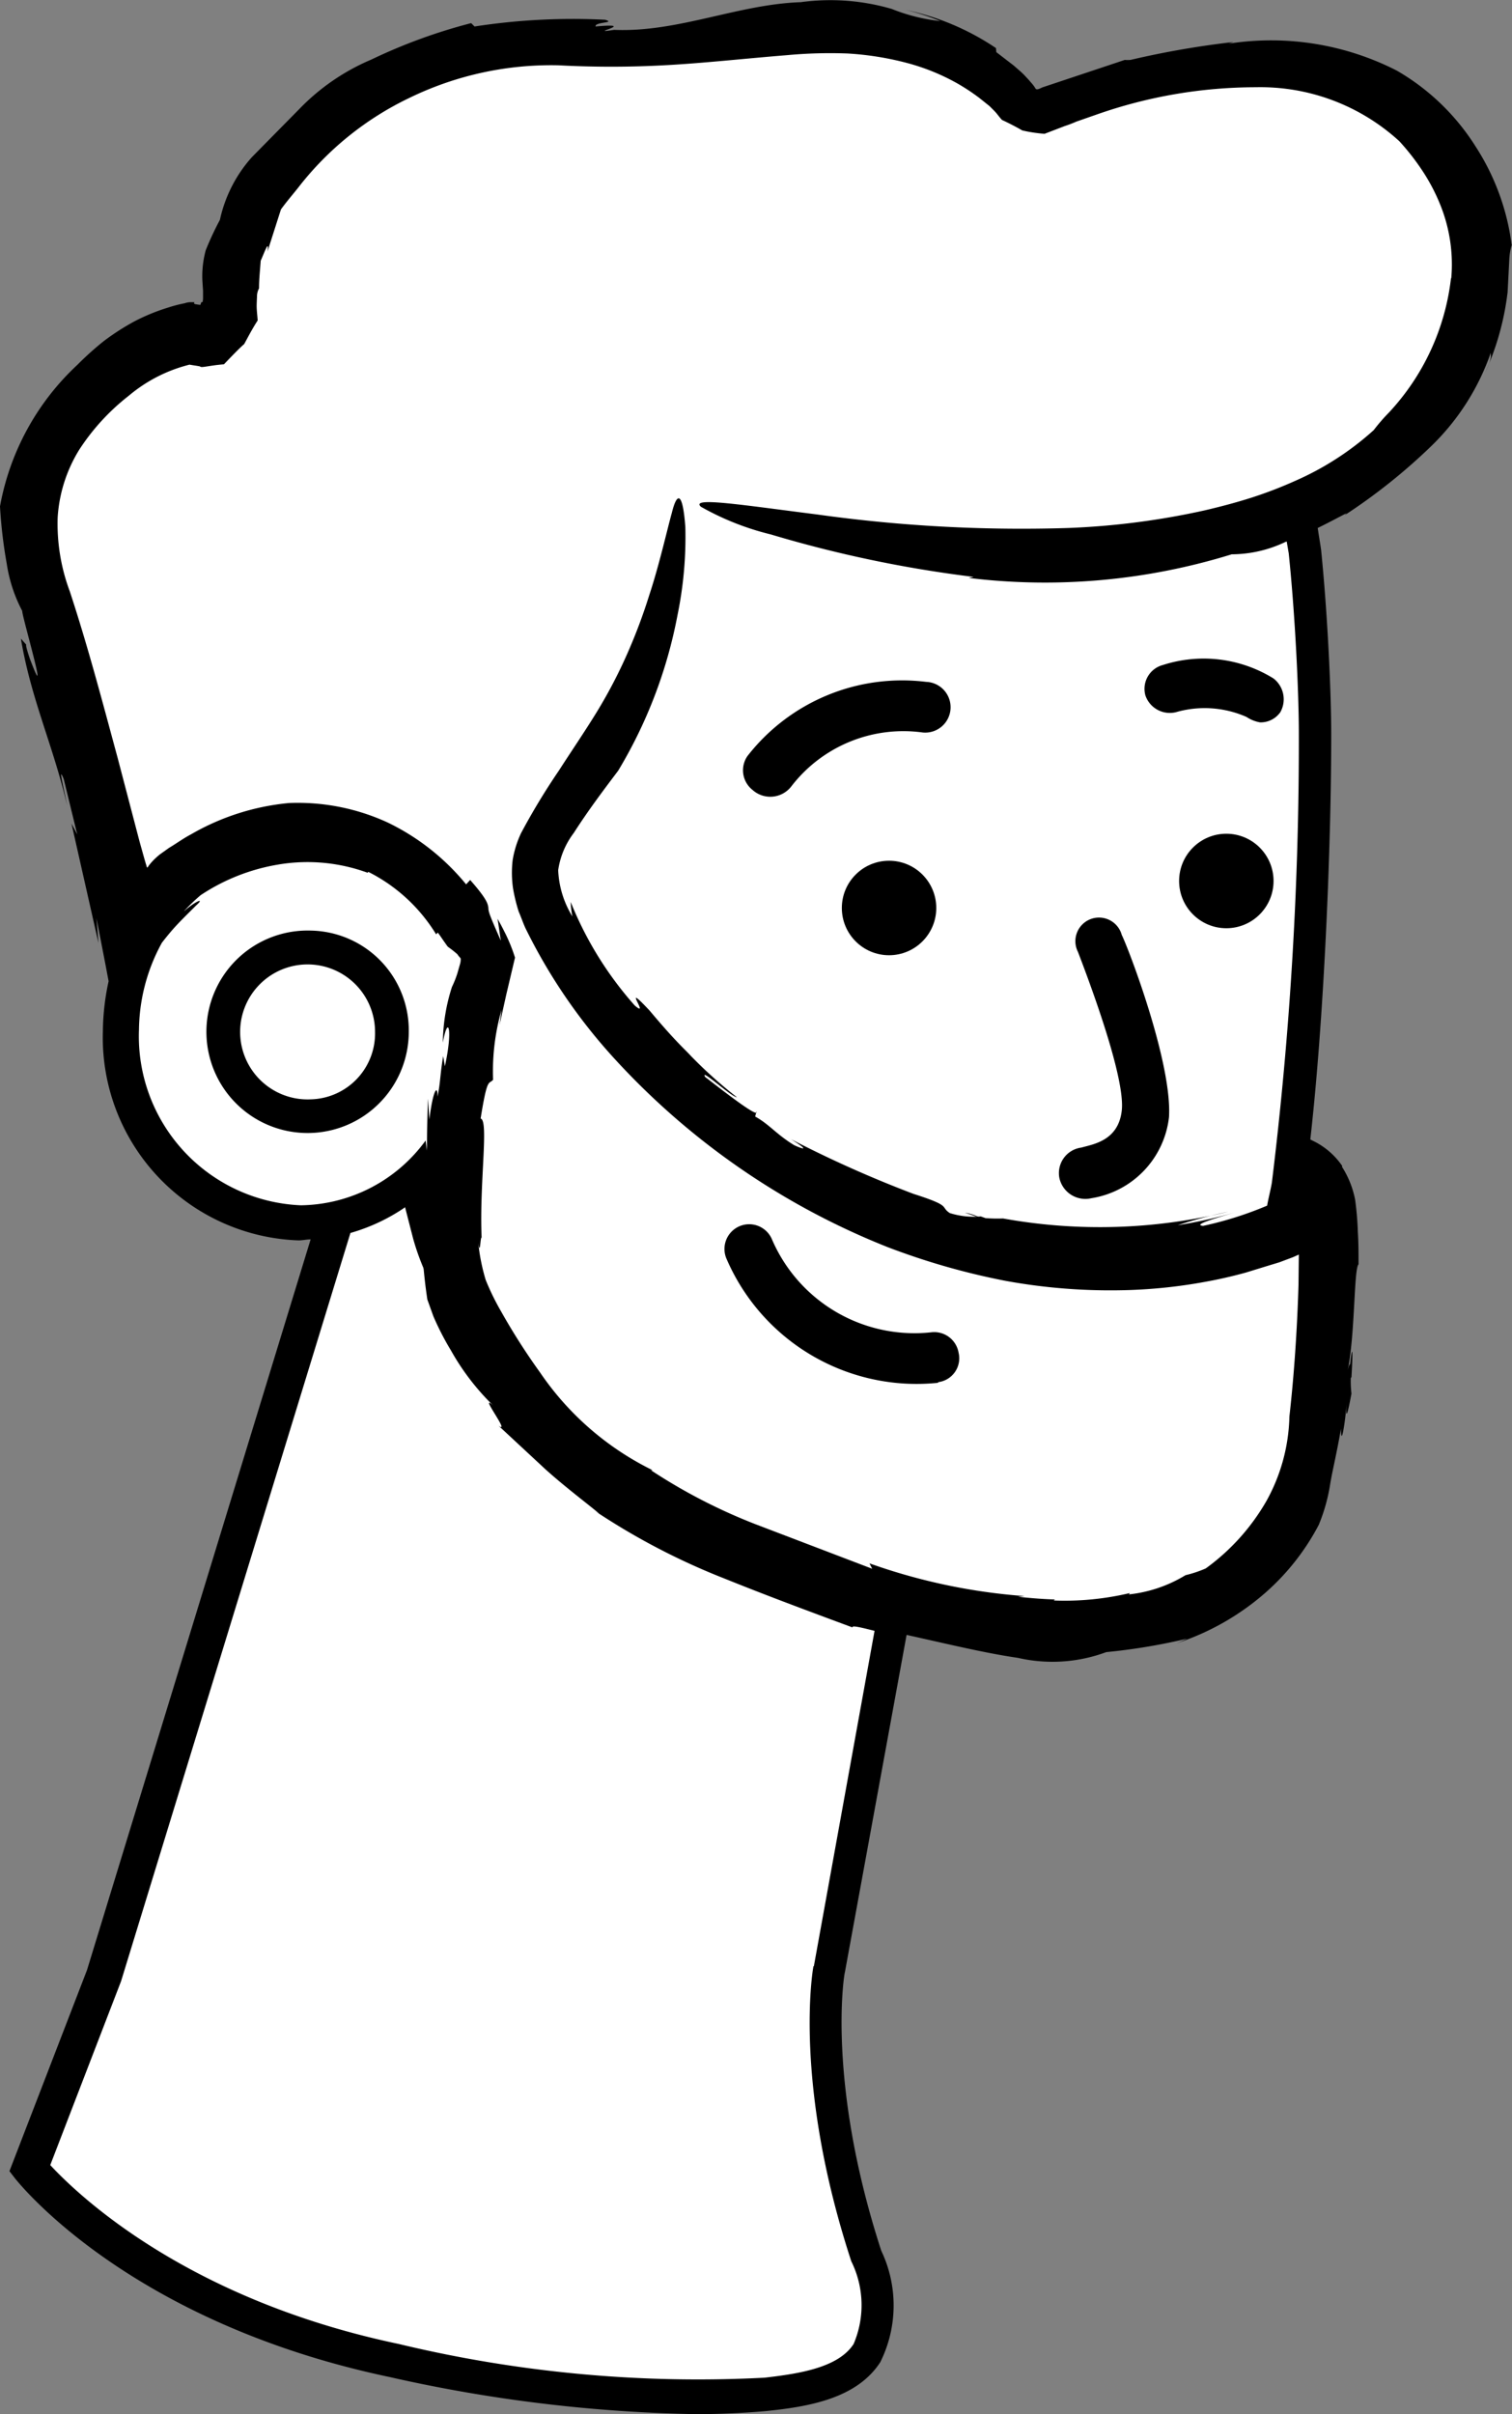 <svg xmlns="http://www.w3.org/2000/svg" width="44.83" height="71.535" viewBox="0 0 44.83 71.535">
  <rect x="0" y="0" width="44.83" height="71.535" fill="#808080" stroke="none"/>
  <g id="Group_1688" data-name="Group 1688" transform="translate(7684.79 8340)">
    <path id="Path_3288" data-name="Path 3288" d="M258.35,49.42c-3.5-4.6-12.1-.9-12.1-.9s-1.3-2.5-5.7-2.7c-1.8,0-3.9.3-6.1.4s-4.4-.2-7.1,1.1c-5.5,2.6-4.8,7.6-4.8,7.6a5.268,5.268,0,0,0-3.2,1.1c-1.6,1.3-3.4,3.3-2.3,6.7.7,2,2.55,9.83,2.55,9.83a7.2,7.2,0,0,1,1.26-1.28l.08.37a5.861,5.861,0,0,0-1.6,4.1,5.508,5.508,0,0,0,5.3,5.7,4.748,4.748,0,0,0,1.07-.13l-6.87,22.43-2.2,5.7s3.2,4.1,10.8,5.7a37.971,37.971,0,0,0,11,1c1.9-.2,4.2-.6,3-4.1-1.7-5.2-1.1-8.5-1.1-8.5l1.98-10.8a18.147,18.147,0,0,0,6.14.78c4.2-.4,6.2-3,6.6-6.3a40.879,40.879,0,0,0,.3-6,1.787,1.787,0,0,0-.9-1.7c-.1.6-.3,1.6-.3,1.6q-.218.1-.44.18c.07-.33.16-.64.22-.98a108.518,108.518,0,0,0,.8-13.4c0-1.1-.1-3.4-.3-5.4q-.09-.617-.2-1.23c4.3-1.86,7.33-6.74,4.12-10.87Zm-30.33,30.7a.3.3,0,0,1,.02.1l-.08-.05a.613.613,0,0,0,.06-.04Z" transform="translate(-7900.5 -8385.145)" fill="#fff"/>
    <path id="Path_3289" data-name="Path 3289" d="M244.32,81.08l.47.16A1.4,1.4,0,0,0,244.32,81.08Zm4.76-34.15c.04-.01.08-.03.12-.04Zm4.88,40.23v0ZM224.93,72.72a3,3,0,1,0,2.9,3A2.957,2.957,0,0,0,224.93,72.72Zm0,5a2,2,0,1,1,1.9-2A1.954,1.954,0,0,1,224.93,77.72Z" transform="translate(-7900.5 -8385.145)"/>
    <path id="Path_3290" data-name="Path 3290" d="M260.53,52.4a7,7,0,0,0-1.06-2.9,6.757,6.757,0,0,0-2.34-2.26,8.192,8.192,0,0,0-5-.8l.15-.05a26.442,26.442,0,0,0-3.05.53.814.814,0,0,1-.17,0l-2.4.8c-.08.02-.18.1-.24.06a1.155,1.155,0,0,0-.15-.2l-.06-.07-.14-.15c-.1-.1-.2-.18-.3-.27l-.52-.4-.01-.12a7.553,7.553,0,0,0-2.67-1.13,7.139,7.139,0,0,1,1.02.33,5.372,5.372,0,0,1-1.44-.36,6.5,6.5,0,0,0-2.7-.2c-1.85.06-3.64.9-5.53.82-.9.14.78-.22-.55-.1-.04-.14.62-.1.28-.2a19.156,19.156,0,0,0-3.87.2l-.1-.1a16.2,16.2,0,0,0-2.96,1.08,6.469,6.469,0,0,0-2.14,1.47l-1.4,1.42a4.086,4.086,0,0,0-.95,1.86,9.074,9.074,0,0,0-.42.9,2.932,2.932,0,0,0-.1.9l.02.3V54c0,.02-.01.05-.01.1-.04-.03-.05.03-.07.08-.13-.02-.23-.02-.17-.08h-.14a.525.525,0,0,0-.15.03,4.07,4.07,0,0,0-.5.13,5.929,5.929,0,0,0-.98.4,7.13,7.13,0,0,0-.92.59,8.966,8.966,0,0,0-.78.7,7.57,7.57,0,0,0-2.3,4.2,14.2,14.2,0,0,0,.2,1.7,4.389,4.389,0,0,0,.46,1.4c-.03.08.86,3.1.22,1.4-.05-.15-.13-.4-.1-.4l-.16-.18c.3,1.8.96,3.17,1.37,4.94-.1-.53-.28-1.22-.1-.78l.4,1.64-.17-.32.8,3.54-.06-.74.26,1.34.1.53a7.217,7.217,0,0,0-.17,1.48,6.015,6.015,0,0,0,5.8,6.2c.12,0,.24-.03.36-.03l-6.63,21.65-2.3,5.96.17.22c.14.17,3.4,4.26,11.1,5.88a44.574,44.574,0,0,0,9.08,1.1q1.037,0,2.07-.09c1.28-.13,2.7-.37,3.4-1.45a3.77,3.77,0,0,0,.03-3.3c-1.63-5-1.1-8.22-1.08-8.25l1.83-10c1.22.27,2.33.54,3.3.68a4.582,4.582,0,0,0,2.62-.17,17.765,17.765,0,0,0,2.4-.4,3.086,3.086,0,0,1-.32.14,7.57,7.57,0,0,0,2.65-1.51,7.008,7.008,0,0,0,1.57-2,5.259,5.259,0,0,0,.33-1.15c.06-.4.18-.85.33-1.7,0,.58.12-.15.17-.76-.03.4-.01.53.14-.28a3.244,3.244,0,0,1-.02-.46c.01-.01.02-.04.02-.02.06-1.04.01-.86-.04-.38-.01-.03-.03.01-.07.16.22-1.06.18-3,.32-3.13,0-.33,0-.64-.02-.95a9.281,9.281,0,0,0-.08-.96,2.8,2.8,0,0,0-.39-.98.037.037,0,0,1,.01-.03v.01a2.214,2.214,0,0,0-.87-.75l-.08-.04c.4-3.53.62-8.56.62-12,0-1.18-.1-3.5-.3-5.47-.03-.22-.07-.43-.1-.65.35-.17.66-.34.86-.44l-.06.06a17.251,17.251,0,0,0,2.57-2.05,7.078,7.078,0,0,0,1.76-2.76c0,.1.04.16-.17.6a8.1,8.1,0,0,0,.67-2.4l.05-.97a1.791,1.791,0,0,1,.08-.45Zm-40.7,23.3a5.46,5.46,0,0,1,.68-2.62q.15-.194.31-.38c.22-.25.45-.47.7-.72.27-.24.02-.15-.3.12a.176.176,0,0,1-.05.04,5.441,5.441,0,0,1,.49-.47,5.892,5.892,0,0,1,2.26-.9,5.193,5.193,0,0,1,2.7.24c-.01-.02,0-.02.01-.03a4.97,4.97,0,0,1,2.01,1.85l.05-.05c.08.1.17.25.3.42a1.3,1.3,0,0,0-.15-.1,3.426,3.426,0,0,1,.43.32c.08.12.1.1.1.15a.486.486,0,0,1-.02.14l-.08.28a3.028,3.028,0,0,1-.16.4,5.545,5.545,0,0,0-.27,1.65c.16-.88.3-.37.06.7l-.05-.3c-.1.6-.08.8-.17,1.2.01-.37-.13-.22-.24.68l-.04-.62q-.03.77-.03,1.54l-.04-.3a4.651,4.651,0,0,1-3.7,1.92,5.014,5.014,0,0,1-4.8-5.2Zm20,27.7c-.03.14-.6,3.5,1.12,8.75a2.93,2.93,0,0,1,.07,2.45c-.45.7-1.6.88-2.64,1a37.969,37.969,0,0,1-10.85-1c-6.34-1.33-9.56-4.47-10.33-5.3l2.1-5.45,6.8-22.17a5.56,5.56,0,0,0,1.88-.95l.23.13a1.494,1.494,0,0,0-.07-.25.607.607,0,0,0,.1-.07q-.045.6-.03,1.21a16.118,16.118,0,0,0,.17,1.9l.18.5a8.192,8.192,0,0,0,.52,1.01,7.148,7.148,0,0,0,1.25,1.63c-.45-.4.54.88.16.6l1.4,1.3c.58.52,1.22,1,1.58,1.3-.05-.03-.1-.06-.16-.1a20.252,20.252,0,0,0,3.88,2.03c1.24.5,2.45.95,3.8,1.45-.05-.08.33.02.65.1l-1.8,9.94Zm18.9-50a7.008,7.008,0,0,1-1.83,3.96,5.6,5.6,0,0,0-.46.53,8.627,8.627,0,0,1-2.32,1.5,12.517,12.517,0,0,1-1.3.5c-.47.15-.93.27-1.4.38a22.625,22.625,0,0,1-4.03.52,43.759,43.759,0,0,1-7.45-.4c-2.22-.28-3.77-.53-3.45-.23a8.07,8.07,0,0,0,2.07.82,36.435,36.435,0,0,0,6.02,1.26l-.15.03a18.717,18.717,0,0,0,7.8-.7,3.723,3.723,0,0,0,1.6-.37c.01,0,.02-.01.03-.01l.06.35c.2,1.93.3,4.2.3,5.35a107.32,107.32,0,0,1-.8,13.3c-.04.23-.1.45-.14.68a10.564,10.564,0,0,1-1.9.6c-.3-.03.27-.2.95-.4a13.931,13.931,0,0,1-1.7.38,13.279,13.279,0,0,1,1.5-.4,16.115,16.115,0,0,1-6.68.2,4.512,4.512,0,0,1-.52-.01l-.14-.05a2.377,2.377,0,0,1-.92-.1c-.3-.2.08-.2-1.08-.57a34.607,34.607,0,0,1-3.63-1.62c.58.36.36.3.1.18-.53-.32-.74-.62-1.16-.85l.04-.15c.1.26-1.33-.88-1.52-1.02-.18-.3.76.58.94.6a13.542,13.542,0,0,1-1.36-1.22c-.2-.22-.45-.42-1.23-1.35-.9-.96.05.27-.44-.15a10.488,10.488,0,0,1-1.9-3.07,2.974,2.974,0,0,0,.05.43,2.845,2.845,0,0,1-.42-1.37,2.38,2.38,0,0,1,.46-1.1c.43-.67.86-1.24,1.32-1.85a13.98,13.98,0,0,0,1.76-4.62,11.483,11.483,0,0,0,.23-2.6c-.08-1.07-.25-1.03-.4-.42-.14.5-.38,1.57-.67,2.44a16.162,16.162,0,0,1-.58,1.57,14.65,14.65,0,0,1-.98,1.9c-.35.57-.76,1.17-1.12,1.73a19.94,19.94,0,0,0-1.12,1.85,3.02,3.02,0,0,0-.25.8,3.223,3.223,0,0,0,.01.83,5.005,5.005,0,0,0,.17.7c.08.18.15.4.23.55a16.438,16.438,0,0,0,2.54,3.73,21.922,21.922,0,0,0,8.17,5.66,20.9,20.9,0,0,0,3.5,1,17.309,17.309,0,0,0,3.7.27,15.2,15.2,0,0,0,2.2-.24q.621-.111,1.23-.28l.65-.2.33-.1.4-.15.18-.08-.01.9c-.04,1.32-.13,2.66-.27,3.9a5.387,5.387,0,0,1-.68,2.5,6.389,6.389,0,0,1-1.8,2,3.519,3.519,0,0,1-.6.2,4.044,4.044,0,0,1-1.68.57l.03-.04a8.363,8.363,0,0,1-2.26.22l.04-.03c-.36-.01-.72-.04-1.1-.08l.2-.02a17.5,17.5,0,0,1-4.6-.97l.08.16-3.46-1.32a16.46,16.46,0,0,1-3.1-1.6h.05a8.623,8.623,0,0,1-3.34-2.9,19.065,19.065,0,0,1-1.15-1.8,7.382,7.382,0,0,1-.46-.94,5.9,5.9,0,0,1-.22-1.1c.06.43.06-.2.1-.15-.07-1.63.22-3.48-.03-3.53.2-1.25.24-1,.37-1.15a6.614,6.614,0,0,1,.25-2.07l-.06.45.2-.9.26-1.1a5.066,5.066,0,0,0-.27-.68c-.08-.16-.16-.32-.25-.47.04.22.06.4.1.65-.34-.77-.37-.86-.37-.98-.02-.1-.01-.22-.54-.82l-.12.13a6.843,6.843,0,0,0-2.32-1.83,6.367,6.367,0,0,0-2.93-.58,7.11,7.11,0,0,0-2.91.93c-.23.12-.43.27-.65.4l-.28.2-.07.06a1.76,1.76,0,0,0-.26.28c-.05.1-.05-.01-.07-.05l-.05-.17-.14-.5-.65-2.48c-.45-1.66-.88-3.3-1.42-4.94a5.709,5.709,0,0,1-.36-2.2,4.328,4.328,0,0,1,.64-2,6.547,6.547,0,0,1,1.47-1.6,4.475,4.475,0,0,1,1.8-.92c.1.02.2.03.3.05.04.02.03.03.17.01s.3-.05.55-.07c.23-.24.45-.47.6-.6.1-.18.22-.42.4-.7-.01-.15-.03-.3-.03-.42s.01-.26.01-.3a.5.5,0,0,1,.06-.23c0-.27.03-.54.05-.82.1-.22.26-.67.2-.27l.4-1.25c.16-.22.34-.43.5-.63a9.175,9.175,0,0,1,3.3-2.67,9.6,9.6,0,0,1,4.43-.97,29.344,29.344,0,0,0,3.12,0c1.16-.06,2.4-.2,3.65-.3a13.855,13.855,0,0,1,1.8-.05,8.937,8.937,0,0,1,1.72.27,6.364,6.364,0,0,1,1.54.62,6.1,6.1,0,0,1,.65.43l.3.24.13.13c.1.1.16.2.24.28q.307.142.6.31a4.352,4.352,0,0,0,.66.1l.6-.23a3.423,3.423,0,0,0,.34-.13l.63-.22a14.276,14.276,0,0,1,4.7-.8,6.1,6.1,0,0,1,4.25,1.6,6.972,6.972,0,0,1,.7.9,5.613,5.613,0,0,1,.52,1,4.706,4.706,0,0,1,.32,2.15ZM239.17,68.45a4.192,4.192,0,0,1,3.9-1.6.752.752,0,1,0,.1-1.5,5.812,5.812,0,0,0-5.3,2.2.741.741,0,0,0,.15,1,.787.787,0,0,0,1.15-.1Zm11.4-2.2a3.074,3.074,0,0,1,2.1.14,1.038,1.038,0,0,0,.4.16.713.713,0,0,0,.6-.3.78.78,0,0,0-.2-1,3.932,3.932,0,0,0-3.28-.4.73.73,0,0,0-.52.9A.765.765,0,0,0,250.57,66.25Z" transform="translate(-7900.5 -8385.145)"/>
    <circle id="Ellipse_528" data-name="Ellipse 528" cx="1.4" cy="1.4" r="1.4" transform="translate(-7659.83 -8314.495)"/>
    <circle id="Ellipse_529" data-name="Ellipse 529" cx="1.4" cy="1.4" r="1.4" transform="translate(-7649.83 -8315.295)"/>
    <path id="Path_3291" data-name="Path 3291" d="M248.07,80.65a2.747,2.747,0,0,0,2.3-2.4c.1-1.6-1.2-5-1.4-5.4a.7.7,0,1,0-1.3.5c.5,1.3,1.4,3.8,1.3,4.7s-.85,1-1.2,1.1a.762.762,0,0,0-.65.9.788.788,0,0,0,.95.6Zm-4.54,5.45a.713.713,0,0,0,.6-.88.733.733,0,0,0-.78-.6,4.6,4.6,0,0,1-4.76-2.77.733.733,0,0,0-1.35.57,6.136,6.136,0,0,0,6.28,3.7ZM221.38,71.23l-.06-.3a8.731,8.731,0,0,0-.88.7l.1.46a6.2,6.2,0,0,1,.84-.86Zm7.82,11.9a5.048,5.048,0,0,1-.1-1,3.5,3.5,0,0,1-.17-.52l-.5-1.9a4.835,4.835,0,0,1-.83.74l.36,1.4a7.082,7.082,0,0,0,2.52,3.72,7.918,7.918,0,0,1-1.27-2.44Z" transform="translate(-7900.5 -8385.145)"/>
  </g>
</svg>
